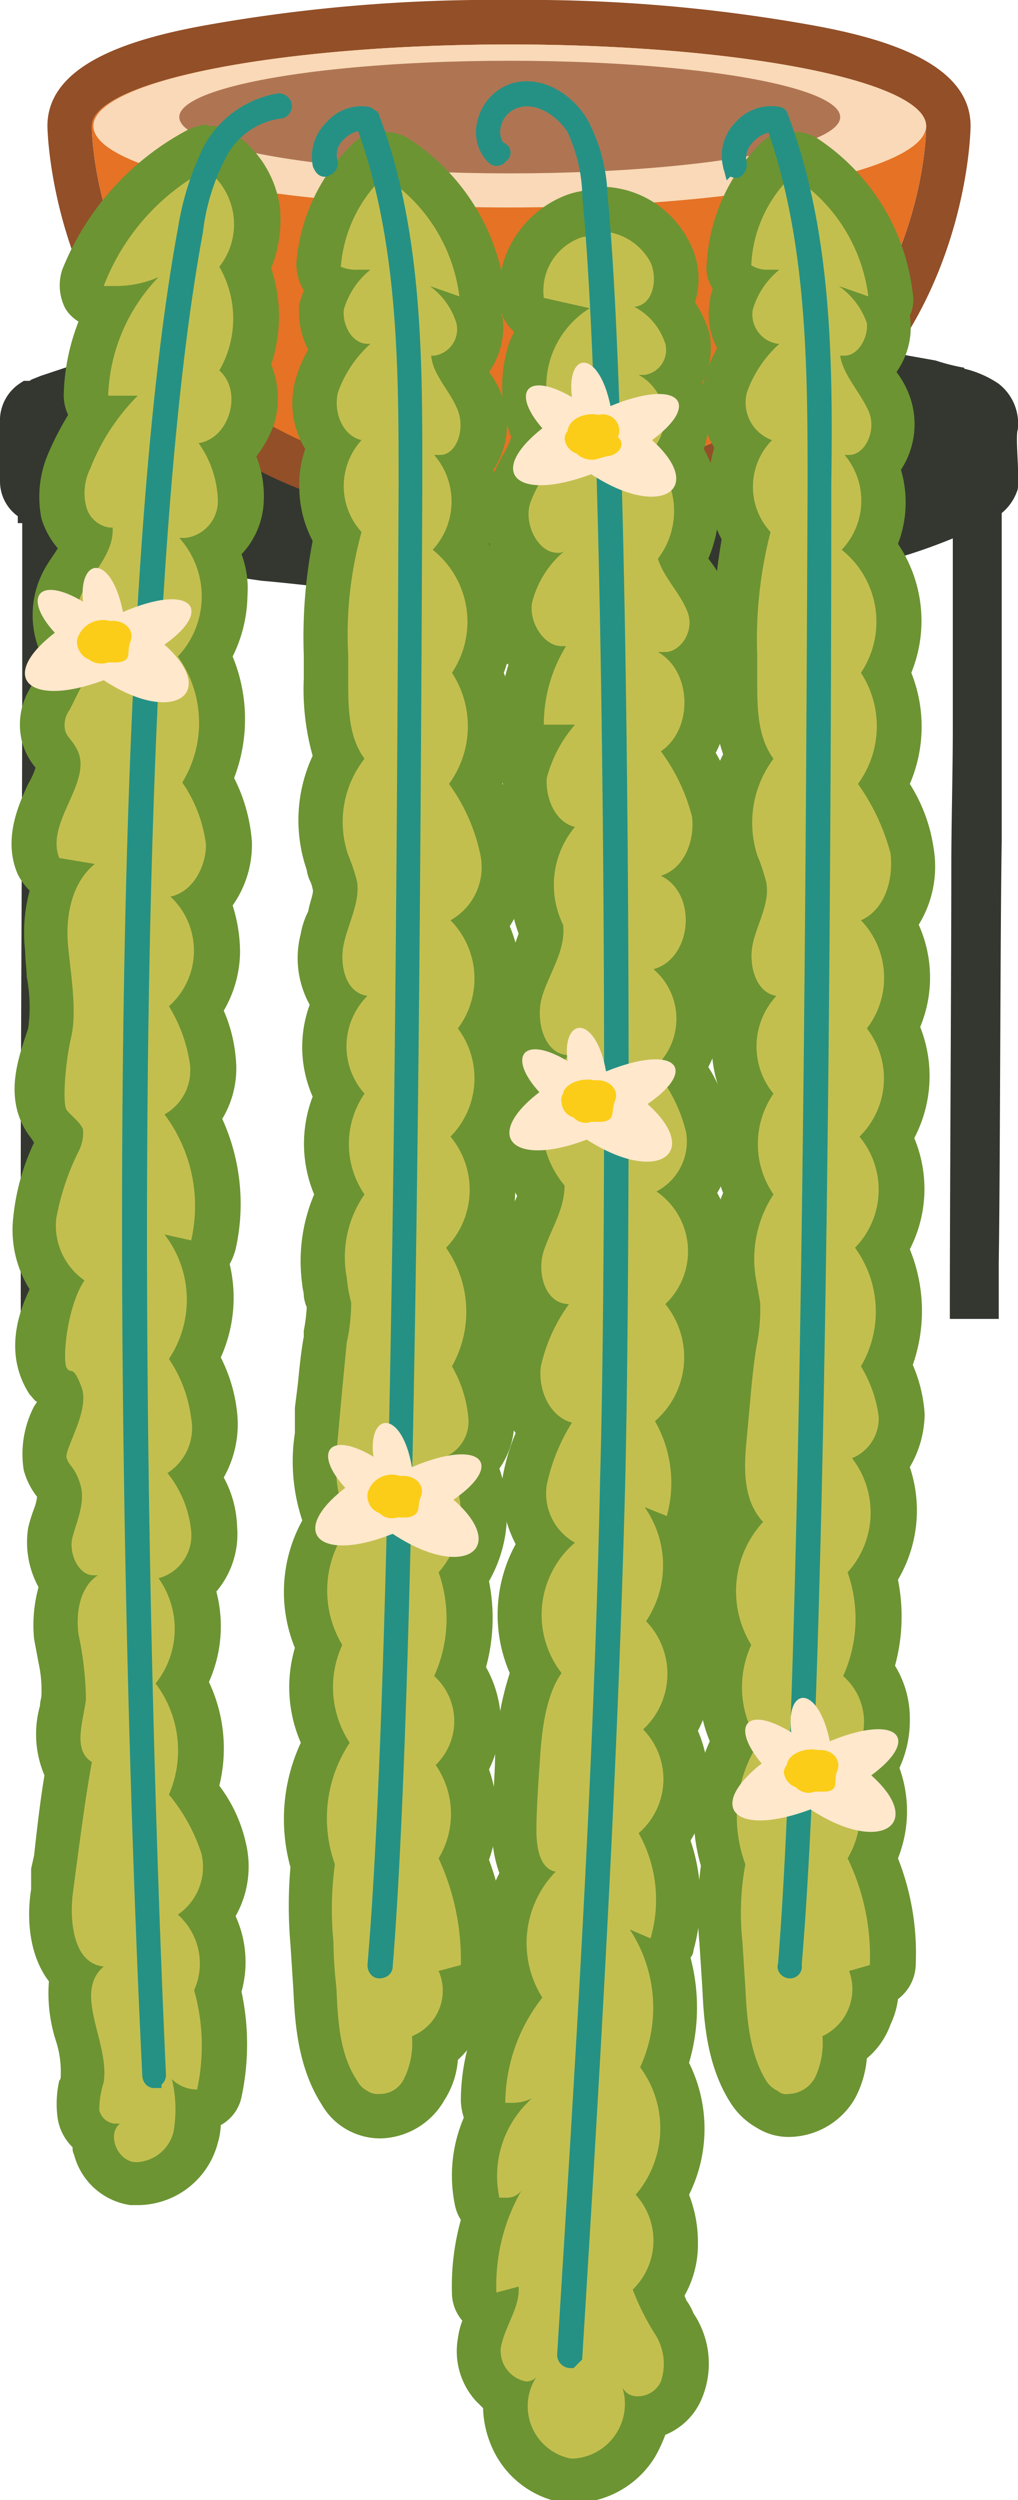 <svg xmlns="http://www.w3.org/2000/svg" viewBox="0 0 68.7 168.7"><g id="Layer_2" data-name="Layer 2"><g id="Layer_1-2" data-name="Layer 1"><path d="M67.7,28.8h0a2.4,2.4,0,0,0-.9-2.1,6,6,0,0,0-2.2-.9h.3a14.6,14.6,0,0,1-2-.5l-2.8-.5-5.6-.7-9-.5-5.8-.2H29.8l-6.1.2c-2.2.1-4.4.2-6.6.5H15.9a61.8,61.8,0,0,0-6.2.7,25.1,25.1,0,0,0-4.5.8l-2.1.7-.5.2-.3.2H1.9A2,2,0,0,0,1,28.5v4a1.9,1.9,0,0,0,.9,1.6h.2c0,.1.1.1.1.2h.3V46.2c0,8-.1,25.5-.1,33.5V88H3.9V82.7C4,76.5,4,60.8,4,54.6s-.1-12.9-.1-19.4l1.1.4a31.7,31.7,0,0,0,6.6,1.6h.6c-.1,3-.1,5.9,0,8.9,0,8-.1,16-.1,23.9v8.4h1.5V73.1c.1-6.2.1-12.3,0-18.5v-17l4.2.6c2.4.2,5.2.6,7.7.7h.3c1.7.6,4.2.2,5.9.2,5.1,0,10.2.1,15.3-.3,2.9-.3,5.8-.6,8.6-1.1V49.1c0,3.2-.1,6.3-.1,9.5,0,6.6-.1,13.2-.1,19.9h1.3V75.6c.1-6.2.1-12.5.2-18.8V37.5a35.8,35.8,0,0,0,8.4-2.7V49.1c0,3.2-.1,6.3-.1,9.5,0,6.6-.1,22.8-.1,29.4h1.3V85.2c.1-6.2.1-22.1.2-28.4V34.1a2.4,2.4,0,0,0,1.1-1.3h0C67.8,32,67.5,29.5,67.7,28.8Z" style="fill:#343730;stroke:#343730;stroke-miterlimit:10;stroke-width:2px"/><path d="M34.4,3C49.9,3,62.5,5.5,62.5,8.5s-2,23.9-28.1,23.9S6.2,11.5,6.2,8.5,18.8,3,34.4,3m0-3A110,110,0,0,0,13.9,1.7C8.9,2.6,3.2,4.3,3.2,8.5c0,.3.4,26.9,31.2,26.9S65.5,8.8,65.5,8.5c0-4.2-5.7-5.9-10.7-6.8A108.8,108.8,0,0,0,34.4,0Z" style="fill:#924f28"/><path d="M62.5,8.5c0,3-2,23.9-28.1,23.9S6.2,11.5,6.2,8.5,18.8,3,34.4,3,62.5,5.5,62.5,8.5Z" style="fill:#e57225"/><ellipse cx="34.4" cy="8.5" rx="28.1" ry="5.5" style="fill:#f9d9b7"/><ellipse cx="34.4" cy="7.9" rx="22.3" ry="3.8" style="fill:#af7553"/><path d="M9.3,147.4H8.9a3.2,3.2,0,0,1-2.6-2.3,2.2,2.2,0,0,1-.1-.8,2.4,2.4,0,0,1-.9-1.5,4.4,4.4,0,0,1,.1-2c0-.1.1-.3.1-.4a7.3,7.3,0,0,0-.4-2.8,8.5,8.5,0,0,1-.3-4.2l-.3-.3c-1.4-1.7-1.1-4.5-1-5.3l.3-2.3c.2-1.9.5-3.9.8-5.9s-.7-3-.4-4.2.1-.5.1-.8a11,11,0,0,0-.2-2.5l-.3-1.5a6.9,6.9,0,0,1,.5-3.6H4.2a4.5,4.5,0,0,1-.8-3.4l.3-1.2a3.4,3.4,0,0,0,.3-1.6.9.9,0,0,0-.3-.5,3.9,3.9,0,0,1-.6-1.3,5.4,5.4,0,0,1,.6-3.4c.2-.4.5-1,.4-1.2l-.3-.4a1.8,1.8,0,0,1-.5-.7c-1.5-2.2-.5-4.8.4-6.4a6.5,6.5,0,0,1-1.4-4.6,17.3,17.3,0,0,1,1.5-4.7v-.3l.2-.5-.2-.2-.6-.6c-1.3-1.7-.7-3.7-.2-5.1l.3-1.1a10.3,10.3,0,0,0-.1-3.9c0-.6-.1-1.1-.1-1.7a8.7,8.7,0,0,1,.6-4.7H3.7a1.4,1.4,0,0,1-1.1-.9c-.7-1.7,0-3.5.7-4.8s.8-2,.5-2.4-.1-.1-.1-.2a3.2,3.2,0,0,1-.8-1.3,3.1,3.1,0,0,1,.5-2.5l1.4-2.8a1.5,1.5,0,0,1-.5-.6,4.5,4.5,0,0,1,0-4.5,6.4,6.4,0,0,1,.8-1.4l.8-1.1a3.6,3.6,0,0,1-1.6-2.2,5.8,5.8,0,0,1,.4-3.5A13.4,13.4,0,0,1,6.4,28H6.2a1.5,1.5,0,0,1-.4-1.1,13.6,13.6,0,0,1,1.5-5.9H6.8a1.5,1.5,0,0,1-1.1-.7,1.9,1.9,0,0,1-.1-1.3,16.6,16.6,0,0,1,7.7-8.6L14,10a1.6,1.6,0,0,1,.9.3,5.8,5.8,0,0,1,2.4,4.1,6.7,6.7,0,0,1-.7,3.7,8.7,8.7,0,0,1,0,6.7,4.6,4.6,0,0,1,.3,3.5,5.1,5.1,0,0,1-1.5,2.3,5.7,5.7,0,0,1,.8,3.2,4.5,4.5,0,0,1-1.7,3.3,6.4,6.4,0,0,1,.6,3.1,7.1,7.1,0,0,1-1.2,4.1,9.2,9.2,0,0,1,.1,8.4,9.5,9.5,0,0,1,1.4,4.2,5.5,5.5,0,0,1-1.6,4,7.3,7.3,0,0,1,.8,3.3,6.3,6.3,0,0,1-1.4,4,9.1,9.1,0,0,1,1.1,3.4,5.2,5.2,0,0,1-1.2,3.9A11.5,11.5,0,0,1,14.3,84a1.1,1.1,0,0,1-.6.9,8.9,8.9,0,0,1-.6,6.8,9.5,9.5,0,0,1,1.3,3.8,5.5,5.5,0,0,1-1.2,4.2,7,7,0,0,1,1.2,3.5,4.8,4.8,0,0,1-1.6,3.9,7.4,7.4,0,0,1-.5,6.5,8.7,8.7,0,0,1,.8,7.2,11.4,11.4,0,0,1,1.9,4,5.4,5.4,0,0,1-.9,4.5,6.1,6.1,0,0,1,.6,5.1,14.6,14.6,0,0,1,0,6.9,1.5,1.5,0,0,1-1.3,1.2,5.7,5.7,0,0,1-.3,1.8A4.1,4.1,0,0,1,9.3,147.4Z" style="fill:#c3bf4f"/><path d="M14,11.5a4.6,4.6,0,0,1,.8,6.5,7,7,0,0,1,0,7c1.6,1.4.7,4.6-1.4,4.9a7,7,0,0,1,1.3,3.8,2.5,2.5,0,0,1-2.2,2.6h-.4a5.9,5.9,0,0,1-.1,8,7.7,7.7,0,0,1,.3,8.5A9.4,9.4,0,0,1,13.9,57c0,1.5-.9,3.2-2.4,3.5a5,5,0,0,1-.1,7.4,10.3,10.3,0,0,1,1.4,3.8,3.4,3.4,0,0,1-1.7,3.5,10.3,10.3,0,0,1,1.8,8.5l-1.8-.4a7.2,7.2,0,0,1,.3,8.4,9.2,9.2,0,0,1,1.5,4,3.6,3.6,0,0,1-1.6,3.7,7.4,7.4,0,0,1,1.6,3.9,3,3,0,0,1-2.2,3.2,5.9,5.9,0,0,1-.2,7.1,7.5,7.5,0,0,1,.9,7.5,12,12,0,0,1,2.2,4,3.9,3.9,0,0,1-1.6,4.1,4.4,4.4,0,0,1,1.1,5.1,13.8,13.8,0,0,1,.2,6.7h0a2.4,2.4,0,0,1-1.7-.7,8.7,8.7,0,0,1,.1,3.6,2.7,2.7,0,0,1-2.4,2H9.1c-1.2-.1-1.9-1.9-1-2.6H7.7a1.2,1.2,0,0,1-1-.9,6.3,6.3,0,0,1,.3-1.9c.4-2.7-2.1-6,0-7.8-2-.2-2.3-2.9-2.1-4.8l.3-2.3c.3-2.2.6-4.5,1-6.7-1.3-.8-.6-2.7-.4-4.2a22,22,0,0,0-.5-4.4c-.2-1.5.1-3.2,1.3-4H6.3c-1,0-1.7-1.5-1.4-2.6s.9-2.4.5-3.6-.7-1.1-.9-1.7,1.6-3.2,1-4.8-.7-.8-1-1.3,0-4.1,1.2-5.9a4.5,4.5,0,0,1-1.9-4.2,17,17,0,0,1,1.5-4.5,2.7,2.7,0,0,0,.3-1.5c-.2-.5-.8-.9-1.1-1.3s-.1-3.2.3-4.9,0-4.1-.2-6.1.2-4.3,1.8-5.6L4,57.9c-1-2.5,2.5-5.3,1.1-7.5-.2-.4-.6-.7-.7-1.1a1.7,1.7,0,0,1,.3-1.4c.7-1.4,1.4-2.8,2.2-4.2H6.8c-1.6,0-2-2.4-1.2-3.8s2.1-2.7,2-4.3H7.4a1.9,1.9,0,0,1-1.6-1.5,3.7,3.7,0,0,1,.3-2.5,14.3,14.3,0,0,1,3.2-4.9h-2a12.1,12.1,0,0,1,3.4-8,7.2,7.2,0,0,1-2.9.6H7a15,15,0,0,1,7-7.9m0-3a3.7,3.7,0,0,0-1.4.4,18.4,18.4,0,0,0-8.4,9.4,3.4,3.4,0,0,0,.2,2.6,2.6,2.6,0,0,0,.9.9,14.4,14.4,0,0,0-1,5,3.1,3.1,0,0,0,.3,1.3,19.6,19.6,0,0,0-1.3,2.5A7.4,7.4,0,0,0,2.8,35a5.6,5.6,0,0,0,1.1,2h0c-.3.5-.7,1-1,1.6a6.4,6.4,0,0,0,.1,6H3L2,46.5a4.7,4.7,0,0,0-.5,3.6,4.5,4.5,0,0,0,.9,1.7,5.4,5.4,0,0,1-.5,1.1C1.2,54.4.2,56.7,1.2,59A4.4,4.4,0,0,0,2,60.1a10.9,10.9,0,0,0-.3,4.1c0,.6.1,1.2.1,1.7a10.5,10.5,0,0,1,.1,3.5l-.3.9c-.5,1.6-1.3,4.2.5,6.5l.2.3a15.3,15.3,0,0,0-1.4,5A7.5,7.5,0,0,0,2,87C.7,89.7.7,92.1,2,94.1c.2.2.3.4.5.5l-.2.3a7,7,0,0,0-.7,4.3,5,5,0,0,0,.9,1.8h0a3.1,3.1,0,0,1-.2.8,10.4,10.4,0,0,0-.4,1.3,6.3,6.3,0,0,0,.7,4,9.7,9.7,0,0,0-.3,3.5l.3,1.6a8.6,8.6,0,0,1,.2,2.1c0,.3-.1.5-.1.8a7.1,7.1,0,0,0,.3,4.7c-.3,1.8-.5,3.6-.7,5.4l-.2.9v1.4c-.2,1.2-.4,4.1,1.2,6.2a10.5,10.5,0,0,0,.5,4.1,6.7,6.7,0,0,1,.3,2.2c0,.2,0,.3-.1.4a7,7,0,0,0-.1,2.6,3.5,3.5,0,0,0,1,1.9.9.9,0,0,0,.1.5,4.6,4.6,0,0,0,3.8,3.4h.6a5.6,5.6,0,0,0,5.3-4.2,5,5,0,0,0,.2-1.2,2.8,2.8,0,0,0,1.4-1.9,17,17,0,0,0,0-7.1,7.5,7.5,0,0,0-.4-5.1,6.8,6.8,0,0,0,.7-4.9,10,10,0,0,0-1.8-3.9,10.5,10.5,0,0,0-.7-7,9.2,9.2,0,0,0,.5-6.1,6,6,0,0,0,1.4-4.4,7.4,7.4,0,0,0-.9-3.3,7.3,7.3,0,0,0,.9-4.4,10.7,10.7,0,0,0-1.1-3.7,9.8,9.8,0,0,0,.6-6.3,4.2,4.2,0,0,0,.4-1,13.9,13.9,0,0,0-.9-8.8,6.6,6.6,0,0,0,.9-4.2,10.1,10.1,0,0,0-.8-3.1,8,8,0,0,0,1.1-4,10.6,10.6,0,0,0-.5-3.1,7.1,7.1,0,0,0,1.3-4.3,11.4,11.4,0,0,0-1.2-4.3,11.1,11.1,0,0,0-.1-8.2,9.5,9.5,0,0,0,1-4.1,6.6,6.6,0,0,0-.4-2.8,5.5,5.5,0,0,0,1.5-3.6,7.3,7.3,0,0,0-.5-3,7.8,7.8,0,0,0,1.2-2.2,6,6,0,0,0-.2-4,10.3,10.3,0,0,0,0-6.5,8.9,8.9,0,0,0,.6-4,7.2,7.2,0,0,0-3.1-5.1A2.7,2.7,0,0,0,14,8.5Z" style="fill:#6c9433"/><path d="M10.4,140.4c-.2,0-.3-.2-.3-.4C8.6,109.5,7.2,44.2,12.5,15.5a18.9,18.9,0,0,1,1.7-5.4,6.5,6.5,0,0,1,4.6-3.3.4.4,0,0,1,.4.3c0,.2-.1.4-.3.4a5.4,5.4,0,0,0-4.1,2.9,15,15,0,0,0-1.6,5.2C7.9,44.2,9.3,109.5,10.7,140c0,.2-.1.3-.3.4Z" style="fill:#269184;stroke:#259184;stroke-miterlimit:10"/><path d="M25.6,142.8a2.4,2.4,0,0,1-1.5-.4,5.1,5.1,0,0,1-1.3-1.2c-1.4-2.2-1.5-4.8-1.6-7l-.2-3.1a22.8,22.8,0,0,1,.1-5.2,10.9,10.9,0,0,1,.7-8.3,8.6,8.6,0,0,1-.4-6.5,8.4,8.4,0,0,1,.6-8.4c-1-1.8-.9-4-.7-5.9l.3-3.2.3-3.2V90a15,15,0,0,0,.2-2c-.1-.3-.1-.6-.2-.9s-.1-.4-.1-.7a9.8,9.8,0,0,1,.9-5.8,7.9,7.9,0,0,1,0-6.7,6.4,6.4,0,0,1-.2-6.3c-.1-.1-.2-.2-.2-.3a4.7,4.7,0,0,1-.6-3.9,8.3,8.3,0,0,1,.4-1.5,4.5,4.5,0,0,0,.4-2.2,4.7,4.7,0,0,0-.3-.9,1.4,1.4,0,0,1-.2-.6,8.8,8.8,0,0,1,.7-7.1,12.3,12.3,0,0,1-.8-5.2V44.2a31.7,31.7,0,0,1,.7-8,5.7,5.7,0,0,1-1-3.4,6,6,0,0,1,.6-2.7l-.4-.5a5.3,5.3,0,0,1-.6-3.5,7.5,7.5,0,0,1,1.3-2.5h0a3.9,3.9,0,0,1-.9-2.9,5.8,5.8,0,0,1,.5-1.4,1.7,1.7,0,0,1-.7-1.4,11.2,11.2,0,0,1,3.3-7.1,1.5,1.5,0,0,1,1.1-.4,1.2,1.2,0,0,1,.8.2,13,13,0,0,1,5.8,9.3,1.5,1.5,0,0,1-.4,1.1,1.4,1.4,0,0,1,.2.6,3.3,3.3,0,0,1-.8,2.8,1.2,1.2,0,0,1-.5.5l.4.6a6.1,6.1,0,0,1,.9,1.6,4,4,0,0,1-.4,3.8,1,1,0,0,1-.4.5,6.6,6.6,0,0,1-.3,5.5,7.8,7.8,0,0,1,1,8.5,8,8,0,0,1-.2,7.5,11.4,11.4,0,0,1,1.9,4.5,5.9,5.9,0,0,1-1.4,5,7,7,0,0,1,.2,7,7,7,0,0,1-.4,7.4,7,7,0,0,1-.4,7.5,9.1,9.1,0,0,1,.3,7.9,9,9,0,0,1,.9,3.3,4.4,4.4,0,0,1-1.2,3.4,7.3,7.3,0,0,1-.7,7.5,11.6,11.6,0,0,1-.1,6.4,6.8,6.8,0,0,1,1.1,3.2,5.4,5.4,0,0,1-1,3.3,7.1,7.1,0,0,1,.1,6.2,17.2,17.2,0,0,1,1.3,7.1,1.4,1.4,0,0,1-1.1,1.4h-.1a5.1,5.1,0,0,1-.4,2,4.6,4.6,0,0,1-1.7,2.2,4.8,4.8,0,0,1-.7,2.7,3.5,3.5,0,0,1-3,1.8Z" style="fill:#c3bf4f"/><path d="M25.9,11.9A11.3,11.3,0,0,1,31,20l-2-.7a4.9,4.9,0,0,1,1.8,2.5A1.8,1.8,0,0,1,29.3,24h-.2c.1,1.3,1.3,2.4,1.8,3.7s-.1,3-1.2,3h-.4a4.8,4.8,0,0,1-.1,6.4,6.2,6.2,0,0,1,1.3,8.3,6.6,6.6,0,0,1-.2,7.5,12.4,12.4,0,0,1,2.1,4.7,4.1,4.1,0,0,1-2,4.5,5.6,5.6,0,0,1,.5,7.3,5.6,5.6,0,0,1-.5,7.3,5.6,5.6,0,0,1-.3,7.5,7.5,7.5,0,0,1,.4,8,8.5,8.5,0,0,1,1.1,3.4,2.6,2.6,0,0,1-1.8,2.8,6,6,0,0,1-.2,7.7,9.4,9.4,0,0,1-.3,7,4.1,4.1,0,0,1,.1,6,5.8,5.8,0,0,1,.2,6.3,16.3,16.3,0,0,1,1.5,7.2l-1.5.4a3.3,3.3,0,0,1-1.8,4.4,5.4,5.4,0,0,1-.5,2.8,1.8,1.8,0,0,1-1.7,1.1,1.2,1.2,0,0,1-.8-.2,1.6,1.6,0,0,1-.7-.7c-1.2-1.8-1.3-4.1-1.4-6.3a30.3,30.3,0,0,1-.2-3.1,22.6,22.6,0,0,1,.1-5.2,9.2,9.2,0,0,1,1-8.2,6.8,6.8,0,0,1-.5-6.6,7.1,7.1,0,0,1,.7-8.3c-1.3-1.5-1.2-3.7-1-5.7l.3-3.3.3-3.1a12.4,12.4,0,0,0,.3-2.7,10.1,10.1,0,0,1-.3-1.7,7.4,7.4,0,0,1,1.2-5.6,6,6,0,0,1,0-6.8,4.8,4.8,0,0,1,.2-6.6c-1.5-.2-1.9-2.1-1.6-3.5s1.1-2.8.9-4.2a12.7,12.7,0,0,0-.6-1.8,6.9,6.9,0,0,1,1.1-6.5c-1.1-1.5-1.1-3.5-1.1-5.3V44.2a25.8,25.8,0,0,1,.9-8.3,4.6,4.6,0,0,1,0-6.2c-1.3-.3-1.9-1.9-1.6-3.2A8,8,0,0,1,25,23.2h-.2c-1,0-1.7-1.2-1.6-2.3A5.4,5.4,0,0,1,25,18.2h-.8A2.7,2.7,0,0,1,23,18a9.5,9.5,0,0,1,2.9-6.1m0-3a2.8,2.8,0,0,0-2.1.8A12.6,12.6,0,0,0,20,17.8a3.5,3.5,0,0,0,.5,1.8l-.3.9a5.6,5.6,0,0,0,.6,3.1,8.5,8.5,0,0,0-.9,2.2,5.9,5.9,0,0,0,.7,4.5,6.9,6.9,0,0,0-.4,2.5,7.8,7.8,0,0,0,.9,3.7,34.2,34.2,0,0,0-.6,7.7v1.6a16.6,16.6,0,0,0,.6,5.2,10.3,10.3,0,0,0-.4,7.7,2.5,2.5,0,0,0,.2.7,2.1,2.1,0,0,1,.2.6c.1.2-.2.9-.3,1.5a5.3,5.3,0,0,0-.5,1.5,6.5,6.5,0,0,0,.6,4.8,8.3,8.3,0,0,0,.2,6.2,8.9,8.9,0,0,0,.1,6.6,11.5,11.5,0,0,0-.8,6.1c0,.2.1.5.1.7s.1.6.2.8a11.5,11.5,0,0,1-.2,1.6v.4c-.2,1.1-.3,2.2-.4,3.2L19.9,95v1.7a12.6,12.6,0,0,0,.5,5.9,10,10,0,0,0-.5,8.6,9.4,9.4,0,0,0,.4,6.4,12.2,12.2,0,0,0-.7,8.4,30.1,30.1,0,0,0,0,5.2l.2,3.1c.1,2.2.3,5.2,1.9,7.7a4.5,4.5,0,0,0,1.7,1.7,4.6,4.6,0,0,0,2.3.6,5.1,5.1,0,0,0,4.3-2.6,5.8,5.8,0,0,0,.9-2.7,6.3,6.3,0,0,0,1.6-2.3,5.3,5.3,0,0,0,.4-1.7,2.8,2.8,0,0,0,1.3-2.4,19.3,19.3,0,0,0-1.2-7.1,9.1,9.1,0,0,0,0-6.1,7.7,7.7,0,0,0,.8-3.4,7.9,7.9,0,0,0-1-3.5,12.6,12.6,0,0,0,.2-5.8,9.2,9.2,0,0,0,.7-7.6,5.6,5.6,0,0,0,1-3.6,8,8,0,0,0-.8-3.3,10.5,10.5,0,0,0-.2-7.8,8.6,8.6,0,0,0,.4-7.5,9,9,0,0,0,.4-7.5,9.2,9.2,0,0,0-.1-6.9,7.5,7.5,0,0,0,1.1-5.3,11,11,0,0,0-1.6-4.3,10.2,10.2,0,0,0,.1-7.5,9.6,9.6,0,0,0-1-8.7,8.6,8.6,0,0,0,.3-5,5.6,5.6,0,0,0,.5-5.2,6.4,6.4,0,0,0-.8-1.4,5.2,5.2,0,0,0,.9-3.8h-.1a3.7,3.7,0,0,0,.3-1.5A14.5,14.5,0,0,0,27.5,9.3a3.2,3.2,0,0,0-1.6-.4Z" style="fill:#6c9433"/><path d="M25.6,133h0c-.2,0-.3-.2-.3-.4,1.8-20.9,2-78.2,2.1-99.7v-.2c0-7.8,0-16.6-2.9-24.4a2.5,2.5,0,0,0-1.7.8,1.9,1.9,0,0,0-.5,1.9c0,.2-.1.3-.3.4s-.3-.1-.4-.3a2.7,2.7,0,0,1,.8-2.5,2.6,2.6,0,0,1,2.4-.9l.3.2c3,7.9,2.9,16.9,2.9,24.8v.2c-.1,21.6-.3,78.9-2,99.8C26,132.9,25.8,133,25.6,133Z" style="fill:#269184;stroke:#259184;stroke-miterlimit:10"/><path d="M53.2,142.8a2.8,2.8,0,0,1-1.5-.4,3.4,3.4,0,0,1-1.2-1.2c-1.4-2.2-1.6-4.8-1.7-7l-.2-3.1a22.7,22.7,0,0,1,.1-5.2,10.5,10.5,0,0,1,.8-8.3,7.8,7.8,0,0,1-.4-6.5,8.2,8.2,0,0,1,.5-8.4c-1-1.8-.9-4-.7-5.9l.3-3.2c.1-1.1.2-2.1.4-3.2V90a4.7,4.7,0,0,0,.2-2,2.9,2.9,0,0,0-.2-.9c0-.2-.1-.4-.1-.7a9.1,9.1,0,0,1,1-5.8,7.5,7.5,0,0,1-.1-6.7,6.4,6.4,0,0,1-.1-6.3l-.3-.3a5.1,5.1,0,0,1-.6-3.9c.1-.5.3-1,.4-1.5a4.7,4.7,0,0,0,.5-2.2,6.3,6.3,0,0,0-.4-.9,1.4,1.4,0,0,0-.2-.6,8.5,8.5,0,0,1,.8-7.1,11,11,0,0,1-.9-5.2V44.3a32.3,32.3,0,0,1,.8-8.1,5.8,5.8,0,0,1-1.1-3.4,6,6,0,0,1,.6-2.7l-.4-.5a4.7,4.7,0,0,1-.5-3.5,7.2,7.2,0,0,1,1.2-2.5h0a3.4,3.4,0,0,1-.8-2.9,3.3,3.3,0,0,1,.4-1.4,1.4,1.4,0,0,1-.6-1.4,10.3,10.3,0,0,1,3.3-7.1,1.3,1.3,0,0,1,1-.4,1.1,1.1,0,0,1,.8.2,12.7,12.7,0,0,1,5.8,9.3,1.4,1.4,0,0,1-.3,1.1c0,.2.1.4.1.6a3.6,3.6,0,0,1-.7,2.8l-.5.5.3.6a11.2,11.2,0,0,1,1,1.6,4.6,4.6,0,0,1-.4,3.8l-.4.5a6.3,6.3,0,0,1-.4,5.5,7.8,7.8,0,0,1,1.1,8.5,8.3,8.3,0,0,1-.2,7.5,13,13,0,0,1,1.9,4.5,6.7,6.7,0,0,1-1.4,5,7.3,7.3,0,0,1,.1,7,7,7,0,0,1-.4,7.4,7.2,7.2,0,0,1-.3,7.5,9.5,9.5,0,0,1,.2,7.9,9.1,9.1,0,0,1,1,3.3,4.8,4.8,0,0,1-1.3,3.4,7.2,7.2,0,0,1-.6,7.5,10.8,10.8,0,0,1-.2,6.4,5.2,5.2,0,0,1,1.1,3.2,6,6,0,0,1-.9,3.3,7.5,7.5,0,0,1,0,6.2,17.2,17.2,0,0,1,1.3,7.1,1.3,1.3,0,0,1-1.1,1.4H59a4.9,4.9,0,0,1-.3,2,6.2,6.2,0,0,1-1.7,2.2,7.2,7.2,0,0,1-.7,2.7,3.8,3.8,0,0,1-3.1,1.8Z" style="fill:#c3bf4f"/><path d="M53.5,11.9A11.3,11.3,0,0,1,58.6,20l-2-.7a5.1,5.1,0,0,1,1.9,2.5c.1,1-.6,2.2-1.5,2.2h-.3c.2,1.3,1.3,2.4,1.9,3.7s-.2,3-1.3,3H57a4.8,4.8,0,0,1-.2,6.4,6.2,6.2,0,0,1,1.3,8.3,6.6,6.6,0,0,1-.2,7.5,14.4,14.4,0,0,1,2.2,4.7c.2,1.8-.4,3.8-2,4.5a5.6,5.6,0,0,1,.4,7.3,5.5,5.5,0,0,1-.5,7.3,5.6,5.6,0,0,1-.3,7.5,7.3,7.3,0,0,1,.4,8,8.7,8.7,0,0,1,1.2,3.4,2.9,2.9,0,0,1-1.8,2.8,6,6,0,0,1-.3,7.7,9.4,9.4,0,0,1-.3,7,4.1,4.1,0,0,1,.2,6,6,6,0,0,1,.1,6.3,15.1,15.1,0,0,1,1.5,7.2l-1.4.4a3.5,3.5,0,0,1-1.8,4.4,5.4,5.4,0,0,1-.5,2.8,2.1,2.1,0,0,1-1.8,1.1.8.8,0,0,1-.7-.2,1.8,1.8,0,0,1-.8-.7c-1.1-1.8-1.3-4.1-1.4-6.3l-.2-3.1a18.2,18.2,0,0,1,.2-5.2,9.2,9.2,0,0,1,.9-8.2,6.8,6.8,0,0,1-.5-6.6,6.9,6.9,0,0,1,.8-8.3c-1.4-1.5-1.3-3.7-1.1-5.7l.3-3.3c.1-1,.2-2,.4-3.1a12.3,12.3,0,0,0,.2-2.7L51,86.2a7.9,7.9,0,0,1,1.2-5.6,6,6,0,0,1,0-6.8,5,5,0,0,1,.2-6.6c-1.4-.2-1.9-2.1-1.6-3.5s1.2-2.8.9-4.2a12.7,12.7,0,0,0-.6-1.8,7.2,7.2,0,0,1,1.1-6.5c-1.1-1.5-1.1-3.5-1.1-5.3V44.2a29,29,0,0,1,.9-8.3,4.5,4.5,0,0,1,.1-6.2,2.7,2.7,0,0,1-1.7-3.2,8,8,0,0,1,2.2-3.3h-.1a2,2,0,0,1-1.7-2.3,5.4,5.4,0,0,1,1.8-2.7h-.8a2,2,0,0,1-1.1-.3,8.9,8.9,0,0,1,2.8-6.1m0-3a2.9,2.9,0,0,0-2.1.8,12.5,12.5,0,0,0-3.7,8.1,2.7,2.7,0,0,0,.4,1.8,2.9,2.9,0,0,0-.2.9,4.8,4.8,0,0,0,.5,3.1,8.5,8.5,0,0,0-.9,2.2,5.9,5.9,0,0,0,.7,4.5,10.1,10.1,0,0,0-.4,2.5,7.8,7.8,0,0,0,.9,3.7,41.2,41.2,0,0,0-.6,7.7v1.7a13.9,13.9,0,0,0,.7,5.1,9.8,9.8,0,0,0-.5,7.7,1.4,1.4,0,0,1,.2.7,3.3,3.3,0,0,1,.3.6,8.5,8.5,0,0,1-.4,1.5,13.1,13.1,0,0,0-.5,1.5,7,7,0,0,0,.6,4.8,8.8,8.8,0,0,0,.2,6.2,9.4,9.4,0,0,0,.1,6.6,11.5,11.5,0,0,0-.8,6.1c.1.2.1.5.2.7s.1.6.1.8a9.7,9.7,0,0,1-.1,1.6v.4c-.2,1.1-.3,2.2-.4,3.2l-.3,3.3a14.1,14.1,0,0,0,.5,5.9,10,10,0,0,0-.4,8.6,9.4,9.4,0,0,0,.3,6.4,12.1,12.1,0,0,0-.6,8.4,22.8,22.8,0,0,0-.1,5.2l.2,3.1c.1,2.2.3,5.2,1.9,7.7a5,5,0,0,0,1.8,1.7,4,4,0,0,0,2.2.6,5.2,5.2,0,0,0,4.4-2.6,7,7,0,0,0,.8-2.7,5.3,5.3,0,0,0,1.6-2.3,5.5,5.5,0,0,0,.5-1.7,3,3,0,0,0,1.2-2.4,17.4,17.4,0,0,0-1.2-7.1,8.6,8.6,0,0,0,.1-6.1,7.7,7.7,0,0,0,.7-3.4,6.8,6.8,0,0,0-1-3.5,12.6,12.6,0,0,0,.2-5.8,9.2,9.2,0,0,0,.8-7.6,7.2,7.2,0,0,0,1-3.6,10,10,0,0,0-.8-3.3,11,11,0,0,0-.2-7.8,8.9,8.9,0,0,0,.3-7.5,9,9,0,0,0,.4-7.5,8.7,8.7,0,0,0-.1-6.9A7.5,7.5,0,0,0,63,57.2a11,11,0,0,0-1.6-4.3,9.8,9.8,0,0,0,.1-7.5,9.3,9.3,0,0,0-.9-8.7,7.8,7.8,0,0,0,.2-5,5.6,5.6,0,0,0,.5-5.2,6.4,6.4,0,0,0-.8-1.4,5.2,5.2,0,0,0,.9-3.8h0a2.5,2.5,0,0,0,.2-1.5A14.5,14.5,0,0,0,55.1,9.3a2.9,2.9,0,0,0-1.6-.4Z" style="fill:#6c9433"/><path d="M53.3,133h0c-.2,0-.4-.2-.3-.4,1.7-20.9,1.9-78.2,2-99.8h0c0-7.8,0-16.6-2.8-24.4a2.5,2.5,0,0,0-1.7.8,2,2,0,0,0-.6,1.9.5.5,0,0,1-.2.4c-.2,0-.4-.1-.4-.3A2.7,2.7,0,0,1,50,8.6a2.7,2.7,0,0,1,2.5-.9.2.2,0,0,1,.2.2c3,7.9,3,16.9,2.9,24.8h0c0,21.6-.2,79-2,99.9A.3.3,0,0,1,53.3,133Z" style="fill:#269184;stroke:#259184;stroke-miterlimit:10"/><path d="M38.8,167.2h-.5a4.8,4.8,0,0,1-3.8-3.1,5.5,5.5,0,0,1-.4-2.5,3.2,3.2,0,0,1-.9-.8,3.9,3.9,0,0,1-.9-2.9c.2-.7.5-1.4.7-2l-.4-.2a1.7,1.7,0,0,1-.6-1.1,14.2,14.2,0,0,1,.8-5.4,1.5,1.5,0,0,1-.6-.9,8.6,8.6,0,0,1,.8-5.7,1.3,1.3,0,0,1-.4-1,13,13,0,0,1,2.2-7.2,8.8,8.8,0,0,1,.6-8.2,5.6,5.6,0,0,1-.7-3.1l.2-4.1a16,16,0,0,1,1.2-6.3,8.2,8.2,0,0,1,.5-8.8,5.3,5.3,0,0,1-1.2-4.1,12,12,0,0,1,1.2-3.5A5.6,5.6,0,0,1,35,91.8a12,12,0,0,1,1.2-3.5l-.3-.4a5.1,5.1,0,0,1-.7-4.2c.2-.7.5-1.2.7-1.8a4.4,4.4,0,0,0,.6-1.7,8.4,8.4,0,0,1-.4-8.8l-.3-.4a5.1,5.1,0,0,1-.6-4.5l.6-1.7a9.1,9.1,0,0,0,.8-2.3,7.6,7.6,0,0,1,.1-6.6,5.3,5.3,0,0,1-.6-5.9l-.5-.3a1.5,1.5,0,0,1-.4-1.1,11.2,11.2,0,0,1,.9-4.4,1.3,1.3,0,0,1-.7-.6,4.2,4.2,0,0,1-1-3.4,7.1,7.1,0,0,1,1.1-2.5,1,1,0,0,1-.4-.5,4.5,4.5,0,0,1-.8-4,20,20,0,0,1,1-2.1,6.4,6.4,0,0,0,.8-2,7.1,7.1,0,0,1-.4-5.2,8.7,8.7,0,0,1,1-2.4h-.3a1.5,1.5,0,0,1-1.2-1.2,5.7,5.7,0,0,1,3.7-5.9l1.5-.2A5.4,5.4,0,0,1,45.2,17a4,4,0,0,1,0,3.7,5.2,5.2,0,0,1,1.2,2.2,3.5,3.5,0,0,1-.7,2.8,4.8,4.8,0,0,1,.6,1.8,4,4,0,0,1-.5,2.9,7,7,0,0,1,.3,7.4l.5.8a10.5,10.5,0,0,1,1.2,2.1,4.1,4.1,0,0,1-.6,3.4l-.2.3a6,6,0,0,1,.7,2.7,5.6,5.6,0,0,1-1.2,3.6,9.5,9.5,0,0,1,1.7,4A6,6,0,0,1,47,59.1a5.6,5.6,0,0,1-.7,6.5,5.7,5.7,0,0,1,.8,2.9,6.3,6.3,0,0,1-1,3.6A11.5,11.5,0,0,1,47.8,76a5.7,5.7,0,0,1-1.2,4.3,6.3,6.3,0,0,1,1.3,3.5,6.4,6.4,0,0,1-1.1,4.1,7.3,7.3,0,0,1,.9,4.1A8,8,0,0,1,46,96a10.4,10.4,0,0,1,.5,6.5,2.2,2.2,0,0,1-.5.8,8.1,8.1,0,0,1-.6,5.7,6.5,6.5,0,0,1,1.2,3.9,7.4,7.4,0,0,1-1.2,3.6,7.4,7.4,0,0,1,.9,3.6,6.7,6.7,0,0,1-1.4,3.7,11.8,11.8,0,0,1,.5,7.2,1.6,1.6,0,0,1-.4.7,11.1,11.1,0,0,1-.1,7.4,8.7,8.7,0,0,1-.1,8.8,6.9,6.9,0,0,1,.8,3.2,5.8,5.8,0,0,1-1.2,3.6l.7,1.1.4.8a4.7,4.7,0,0,1,.5,4.5,3,3,0,0,1-2.4,1.8,4.4,4.4,0,0,1-.7,1.9A4.9,4.9,0,0,1,38.8,167.2Z" style="fill:#c3bf4f"/><path d="M40.4,15.6a4,4,0,0,1,3.5,2.1c.5,1.1.2,2.9-1.1,3a4.3,4.3,0,0,1,2.1,2.5,1.7,1.7,0,0,1-1.4,2.1h-.4a3.3,3.3,0,0,1,.7,5.3,5.3,5.3,0,0,1,.6,7.1c.4,1.3,1.5,2.3,2,3.6s-.5,2.7-1.5,2.7h-.5c2.3,1.3,2.4,5.2.2,6.7a12.7,12.7,0,0,1,2.1,4.4c.2,1.6-.5,3.5-2.1,4,2.5,1.2,2.1,5.6-.5,6.3a4.4,4.4,0,0,1,0,6.7,10.4,10.4,0,0,1,2.2,4.3,3.8,3.8,0,0,1-2,4,4.9,4.9,0,0,1,.6,7.6,5.7,5.7,0,0,1-.7,7.9,8.4,8.4,0,0,1,.8,6.4l-1.5-.6a6.8,6.8,0,0,1,.1,7.7,5.1,5.1,0,0,1-.2,7.3,4.8,4.8,0,0,1-.3,7,9.2,9.2,0,0,1,.8,7.1l-1.4-.6a9.6,9.6,0,0,1,.7,9.3,6.9,6.9,0,0,1-.3,8.6,4.6,4.6,0,0,1-.2,6.4,16.8,16.8,0,0,0,1.5,3,3.7,3.7,0,0,1,.4,3.2,1.7,1.7,0,0,1-1.6,1,1.1,1.1,0,0,1-1-.6,3.7,3.7,0,0,1-3.2,4.8h-.3a3.6,3.6,0,0,1-2.3-5.5h0a.9.9,0,0,1-.7.3,2.1,2.1,0,0,1-1.7-2.3c.3-1.5,1.3-2.7,1.2-4.1l-1.5.4a12.9,12.9,0,0,1,1.7-6.9,1.2,1.2,0,0,1-1,.5h-.5a7,7,0,0,1,2.2-6.7,3.1,3.1,0,0,1-1.3.3h-.5a11.6,11.6,0,0,1,2.5-7.1,6.9,6.9,0,0,1,.9-8.5c-1.1-.2-1.3-1.7-1.3-2.8s.1-2.8.2-4.2.2-4.6,1.5-6.4a6.4,6.4,0,0,1,.9-8.8,3.8,3.8,0,0,1-1.9-3.9,12.8,12.8,0,0,1,1.7-4.2c-1.5-.4-2.3-2.2-2.1-3.8a11.4,11.4,0,0,1,1.9-4.2h0c-1.6,0-2.2-2.1-1.7-3.6s1.4-2.8,1.4-4.4a6.6,6.6,0,0,1,.3-8.8c-1.7,0-2.3-2.4-1.8-4s1.6-3.1,1.4-4.8a6.1,6.1,0,0,1,.8-6.6c-1.3-.3-2-1.9-1.9-3.3a9,9,0,0,1,1.9-3.6H36.7a10.1,10.1,0,0,1,1.5-5.3h-.3c-1.2,0-2.2-1.6-2-2.9a6.6,6.6,0,0,1,2.3-3.6.7.7,0,0,1-.6.2c-1.3,0-2.3-2-1.8-3.4s1.9-3.2,1.8-4.9a6.2,6.2,0,0,1,2.2-8.2l-3.1-.7a3.8,3.8,0,0,1,2.6-4.1l1.1-.2m0-3h0a6.4,6.4,0,0,0-2,.3,7.1,7.1,0,0,0-4.7,7.5,3.2,3.2,0,0,0,1,1.8,5,5,0,0,0-.5,1.3,9.6,9.6,0,0,0,.3,5.8,5.4,5.4,0,0,1-.5,1.1,13.3,13.3,0,0,0-1.1,2.4,6,6,0,0,0,.8,5,8.3,8.3,0,0,0-.8,2.2,6.4,6.4,0,0,0,1.3,4.6c.1,0,.1,0,.1.1a13.2,13.2,0,0,0-.6,3.9,3.3,3.3,0,0,0,.6,1.9,3.1,3.1,0,0,0-.3,1.3,6.3,6.3,0,0,0,1,4.4,9.4,9.4,0,0,0,0,6.6l-.5,1.4a15.9,15.9,0,0,0-.8,1.8,6.8,6.8,0,0,0,.7,5.6,9.7,9.7,0,0,0,.5,8.9,5.9,5.9,0,0,1-.4.8c-.2.6-.5,1.2-.7,1.9a6.5,6.5,0,0,0,.7,5.3,10.3,10.3,0,0,0-1,3.1,6.9,6.9,0,0,0,1.3,4.9,14,14,0,0,0-.9,3.1,8.1,8.1,0,0,0,.9,4.4,9.9,9.9,0,0,0-.4,8.7,21,21,0,0,0-1,6.2l-.2,4.2a8.7,8.7,0,0,0,.5,3.1,10.4,10.4,0,0,0-.6,8.1,14.3,14.3,0,0,0-2,7.3,4.3,4.3,0,0,0,.2,1.1,9.9,9.9,0,0,0-.6,5.9,3,3,0,0,0,.4,1,16.7,16.7,0,0,0-.6,5,2.9,2.9,0,0,0,.7,1.8,5.3,5.3,0,0,0-.3,1.2,5,5,0,0,0,1.2,4.2l.5.5a6.9,6.9,0,0,0,.5,2.4,6.4,6.4,0,0,0,5,4h.7a6.5,6.5,0,0,0,5.4-3.1,10.1,10.1,0,0,0,.7-1.5,4.5,4.5,0,0,0,2.4-2.3,6.1,6.1,0,0,0-.5-5.9,4.1,4.1,0,0,0-.5-.9c0-.1-.1-.2-.1-.3a7,7,0,0,0,.9-3.5,8.8,8.8,0,0,0-.6-3.3,10,10,0,0,0,0-8.9,13.2,13.2,0,0,0,.1-7.1.8.8,0,0,0,.2-.5,12.5,12.5,0,0,0-.2-7.4,8.1,8.1,0,0,0,1.2-3.8,8.6,8.6,0,0,0-.7-3.6,9.3,9.3,0,0,0,1-3.7,9.1,9.1,0,0,0-1-4,9.6,9.6,0,0,0,.5-5.3,2.1,2.1,0,0,0,.3-.7,11.4,11.4,0,0,0-.2-6.6,9.7,9.7,0,0,0,1.5-4.1,8.5,8.5,0,0,0-.7-4.2,8.1,8.1,0,0,0,.9-4.4,7.9,7.9,0,0,0-1-3.3,6.5,6.5,0,0,0,.8-4.6A9.2,9.2,0,0,0,47.8,72a6.7,6.7,0,0,0,.8-3.5,8.7,8.7,0,0,0-.5-2.8,6.8,6.8,0,0,0,1.1-3.2,7.2,7.2,0,0,0-.5-3.3,6.6,6.6,0,0,0,.9-4.7,10.1,10.1,0,0,0-1.3-3.7,7.9,7.9,0,0,0,.9-3.8,7,7,0,0,0-.5-2.5,4.9,4.9,0,0,0,.5-4.2,8,8,0,0,0-1.4-2.6h0a8.9,8.9,0,0,0,.7-4,7.9,7.9,0,0,0-1-3.4,7.5,7.5,0,0,0,.3-3,8.3,8.3,0,0,0-.4-1.5,5.1,5.1,0,0,0,.5-3.2,7.4,7.4,0,0,0-1-2.2,5.3,5.3,0,0,0-.4-4.1,6.7,6.7,0,0,0-6.1-3.7Z" style="fill:#6c9433"/><path d="M38.5,159.3h0a.4.4,0,0,1-.4-.4c1.2-19.4,2.5-39.5,2.9-59.2.5-17.2.4-70.3-1.2-86.4a11.2,11.2,0,0,0-1.1-4.7c-.8-1.2-2.4-2.3-3.9-1.8a2.2,2.2,0,0,0-1.5,1.7,1.8,1.8,0,0,0,.4,1.6.2.2,0,0,1,.1.4.3.3,0,0,1-.5.1,2.4,2.4,0,0,1-.6-2.3,3,3,0,0,1,2-2.2c1.8-.5,3.6.7,4.5,2.2a11.1,11.1,0,0,1,1.3,4.9c1.6,16.2,1.6,69.3,1.2,86.5-.5,19.8-1.7,39.8-2.9,59.3Z" style="fill:#269184;stroke:#259184;stroke-miterlimit:10"/><path d="M41.2,27.4c4.6-1.9,6.2-.2,2.8,2.3,3.7,3.3.6,5.4-4.1,2.3-5.1,1.9-7.1-.1-3.3-3.1-2.1-2.4-1.1-3.9,2-2.1C38.2,23.7,40.4,23.5,41.2,27.4Z" style="fill:#ffe8cc"/><path d="M40.4,28a1.1,1.1,0,0,1,1.3,1.5c.5.4.2,1.2-.8,1.3l-.7.2a1.5,1.5,0,0,1-1.3-.4,1.2,1.2,0,0,1-.8-1,.8.8,0,0,1,.2-.5C38.4,28.2,39.6,27.8,40.4,28Z" style="fill:#fbcd18"/><path d="M8.3,41.3c4.6-2,6.2-.2,2.8,2.2,3.7,3.3.6,5.5-4.1,2.4-5.1,1.9-7.2-.2-3.3-3.2-2.2-2.4-1.1-3.9,1.9-2.1C5.3,37.6,7.5,37.3,8.3,41.3Z" style="fill:#ffe8cc"/><path d="M7.4,41.9c1.1-.1,1.7.7,1.4,1.4s.2,1.3-.9,1.4H7.3A1.4,1.4,0,0,1,6,44.5a1.3,1.3,0,0,1-.8-1.1.9.9,0,0,1,.1-.5A1.8,1.8,0,0,1,7.4,41.9Z" style="fill:#fbcd18"/><path d="M40.9,72.3c4.7-1.9,6.3-.2,2.8,2.2,3.7,3.3.7,5.5-4.1,2.4-5,1.9-7.1-.2-3.2-3.2-2.2-2.4-1.1-3.9,1.9-2.1C37.9,68.6,40.2,68.4,40.9,72.3Z" style="fill:#ffe8cc"/><path d="M40.1,72.9c1.1-.1,1.7.7,1.4,1.4s.1,1.3-.9,1.4h-.7a1.1,1.1,0,0,1-1.2-.3,1.1,1.1,0,0,1-.8-1,.7.7,0,0,1,.1-.6C38.1,73.1,39.3,72.7,40.1,72.9Z" style="fill:#fbcd18"/><path d="M27.8,99c4.7-2,6.3-.2,2.8,2.2,3.8,3.3.7,5.5-4.1,2.3-5,2-7.1-.1-3.2-3.1-2.2-2.4-1.1-3.9,1.9-2.1C24.8,95.3,27.1,95,27.8,99Z" style="fill:#ffe8cc"/><path d="M27,99.6c1.1-.1,1.7.7,1.4,1.4s.1,1.2-.9,1.4h-.7a1.2,1.2,0,0,1-1.2-.3,1.2,1.2,0,0,1-.8-1.1.9.9,0,0,1,.1-.5A1.7,1.7,0,0,1,27,99.6Z" style="fill:#fbcd18"/><path d="M56,117.5c4.6-1.9,6.2-.2,2.8,2.3,3.7,3.3.6,5.4-4.1,2.3-5.1,1.9-7.1-.1-3.3-3.1-2.1-2.5-1.1-4,2-2.1C53,113.8,55.2,113.6,56,117.5Z" style="fill:#ffe8cc"/><path d="M55.2,118.1c1-.1,1.6.7,1.3,1.4s.2,1.3-.8,1.4H55a1.2,1.2,0,0,1-1.3-.3,1.2,1.2,0,0,1-.8-1,.8.8,0,0,1,.2-.5C53.2,118.3,54.4,117.9,55.2,118.1Z" style="fill:#fbcd18"/></g></g></svg>